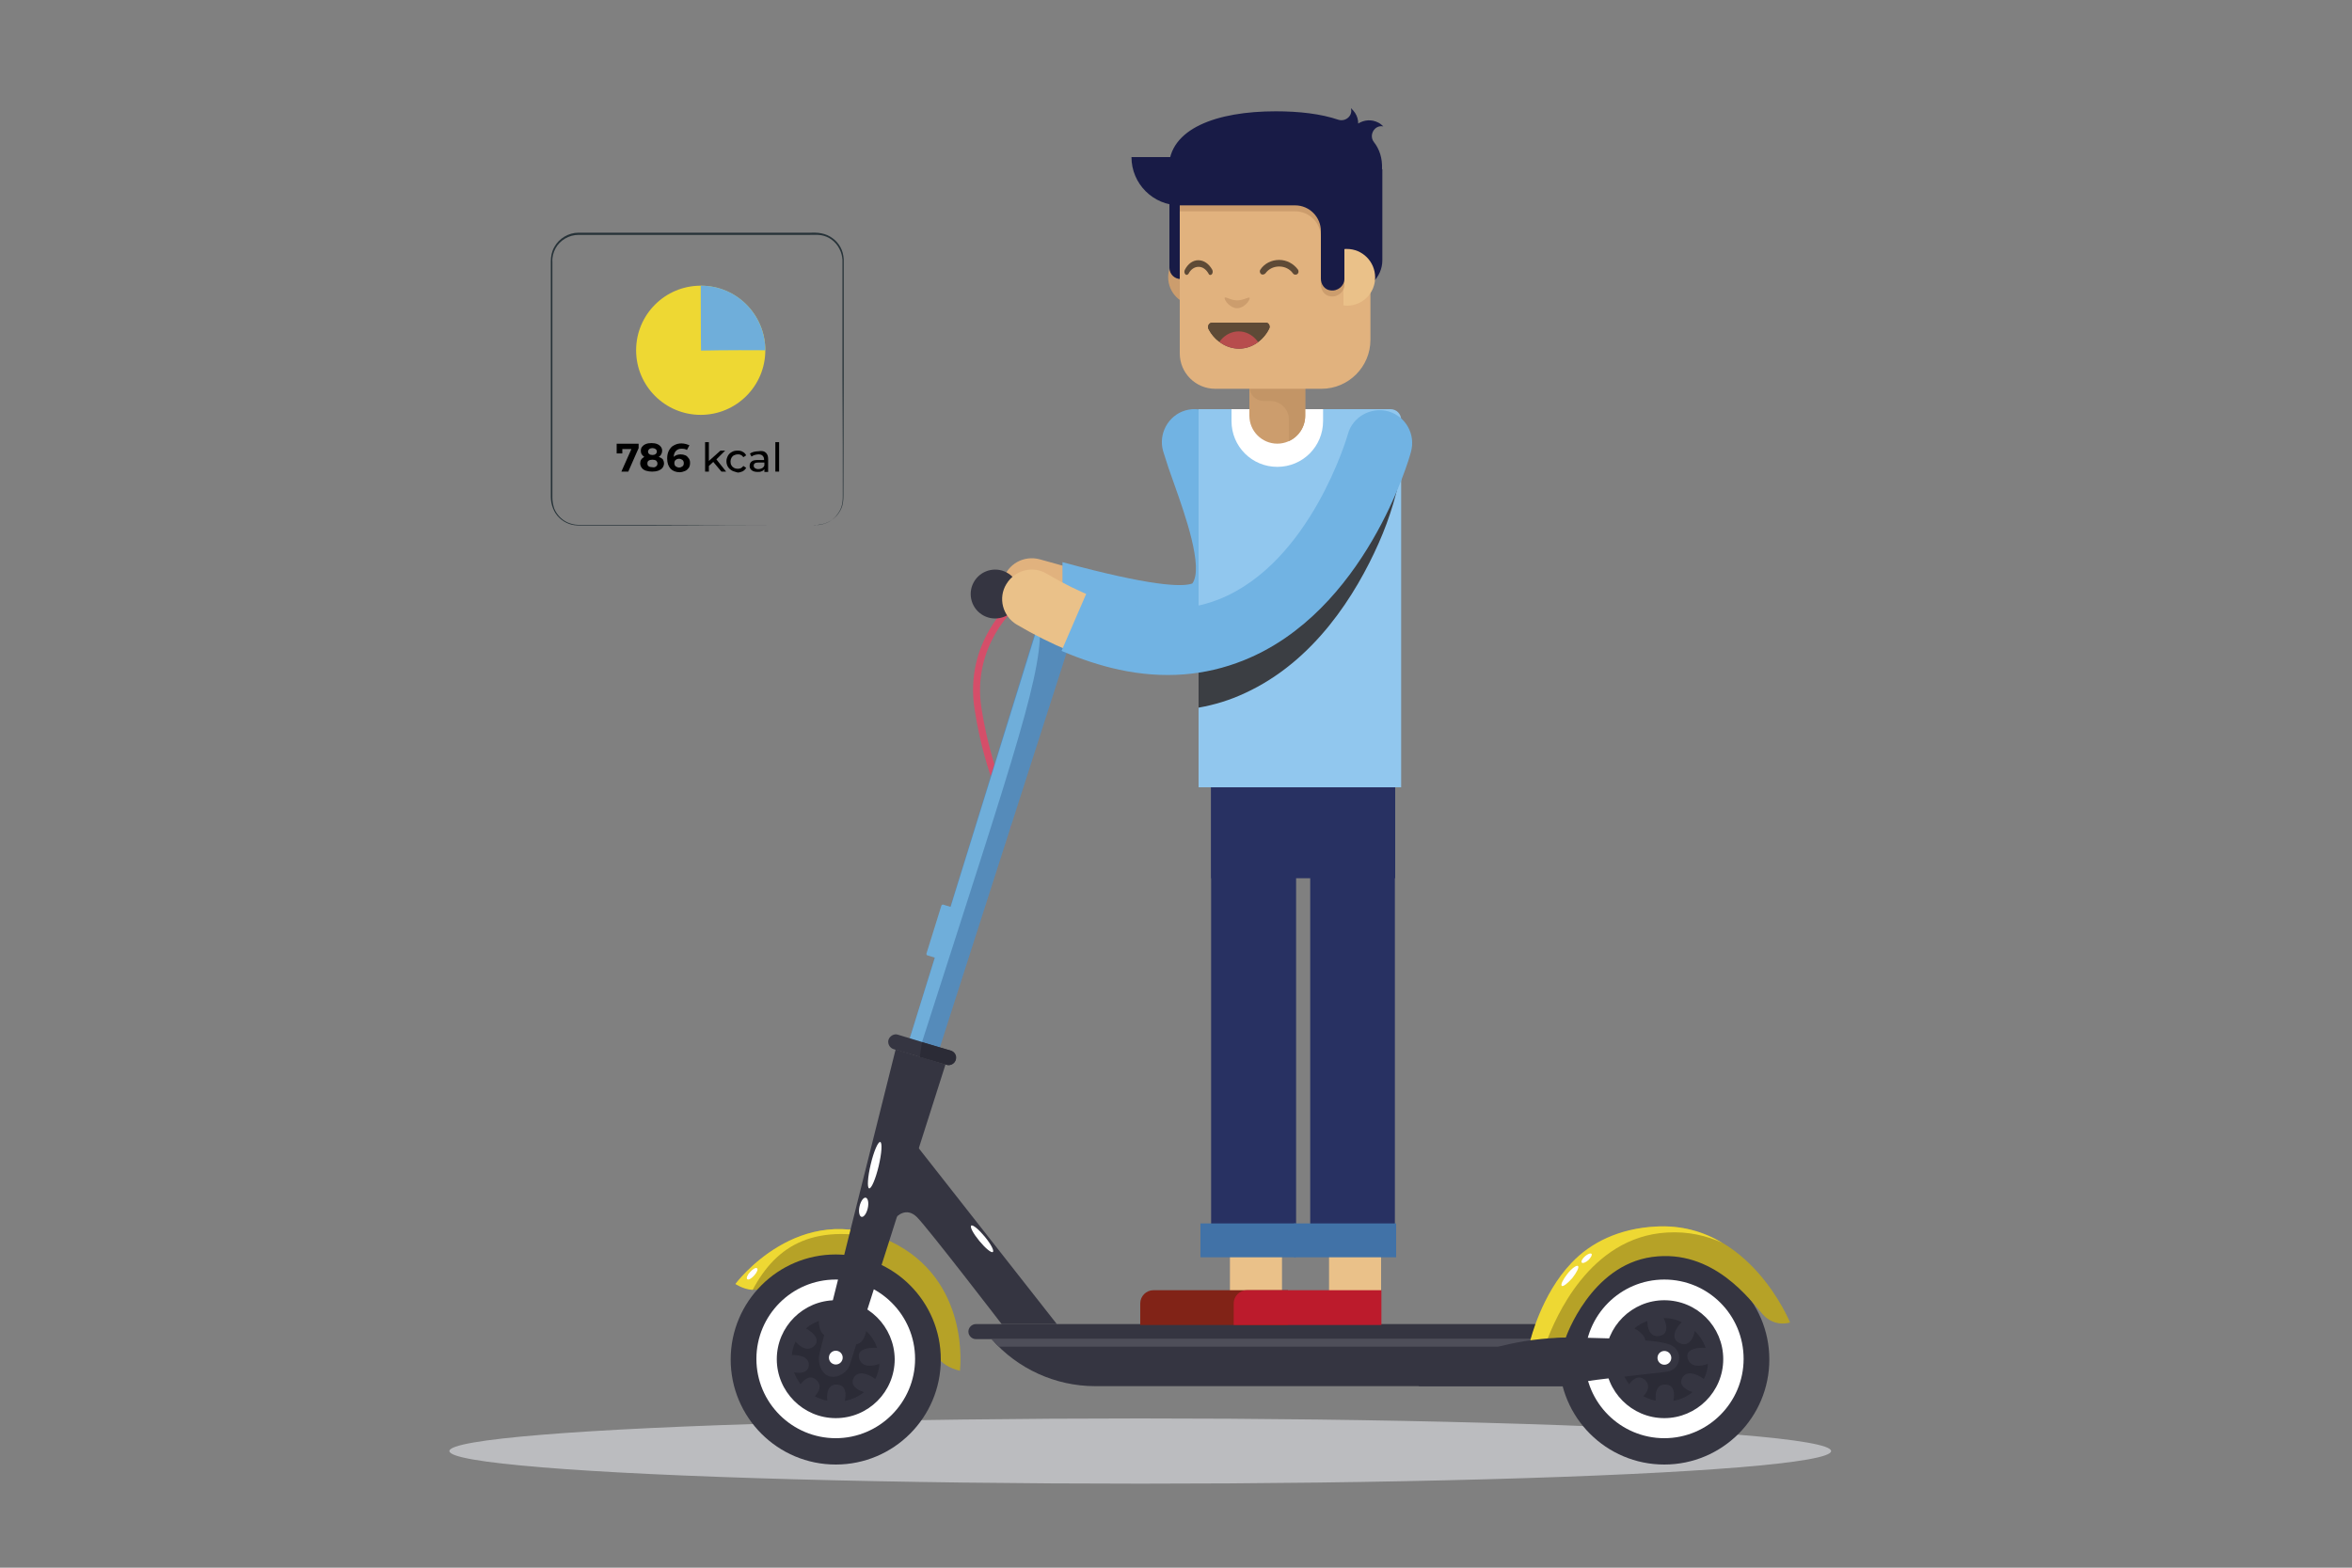 <svg id="e9ordztszu3b1" xmlns="http://www.w3.org/2000/svg" xmlns:xlink="http://www.w3.org/1999/xlink" viewBox="0 0 750 500" shape-rendering="geometricPrecision" text-rendering="geometricPrecision">
    <rect x="0" y="0" width="750" height="500" fill="#808080" stroke="none"/>
    <style>
        #e9ordztszu3b4_to {
            animation: e9ordztszu3b4_to__to 3000ms linear infinite normal forwards
        }

        @keyframes e9ordztszu3b4_to__to {
            0% {
                transform: translate(-178.47px, 211.086px)
            }

            100% {
                transform: translate(915.753px, 211.09px)
            }
        }

        #e9ordztszu3b175_to {
            animation: e9ordztszu3b175_to__to 1000ms linear infinite normal forwards
        }

        @keyframes e9ordztszu3b175_to__to {
            0% {
                transform: translate(642.343px, 120.908px)
            }
            10% {
                transform: translate(642.343px, 120.908px)
            }

            15% {
                transform: translate(642.343px, 115px)
            }

            20% {
                transform: translate(642.343px, 120.91px)
            }
        
            100% {
                transform: translate(642.343px, 120.91px)
            }
        }
        
        .st21 {
            fill: url(#SVGID_1_);
        }

        .st22 {
            fill: url(#SVGID_2_);
        }
    </style>
    <defs>
        <path id="e9ordztszu3b2" d="M386.4,103C385.5,103,384.9,104.1,385.4,105C387.4,108.7,391,111.2,395.1,111.2C399.2,111.2,402.8,108.6,404.7,104.9C405.2,104,404.6,102.9,403.7,102.9L386.4,103Z" />
    </defs>
    <g id="e9ordztszu3b3">
        <g id="e9ordztszu3b4_to" transform="translate(-178.47,211.086)">
            <path id="e9ordztszu3b4" d="M540.3,136.2C540.6,131.9,540.6,127.5,540.1,123C536.4,83.8,503.5,53,464.1,51.8C425.8,50.7,394.3,76.6,385.3,110.7C380.6,128.7,367.7,143.5,350.6,150.8C329,160,313.5,181.5,313.5,206.9C313.5,227.9,324.1,246.4,340.3,257.4C352.7,265.8,362,278,365.8,292.4C379.3,343,426.6,379.9,482.1,377.2C540.3,374.4,587.6,327.2,590.6,269C592.3,235.5,579.7,205,558.3,183C546.2,170.6,539,153.7,540.3,136.2Z" transform="translate(-452.126,-214.553)" fill="rgb(205,255,246)" stroke="none" stroke-width="1" />
        </g>
    </g>
    <g id="e9ordztszu3b5">
        <ellipse id="e9ordztszu3b6" rx="220.3" ry="10.4" transform="matrix(1 0 0 1 363.6 462.8)" fill="rgb(187,188,191)" stroke="none" stroke-width="1" />
        <g id="e9ordztszu3b7">
            <g id="e9ordztszu3b8">
                <g id="e9ordztszu3b9">
                    <path id="e9ordztszu3b10" d="M322.3,264L320.1,263.9C320.2,260.2,318.9,256.5,317.2,251.3C315.1,245.3,312.6,237.8,310.8,226.4C307.3,204.7,322.7,191.8,322.9,191.7L324.3,193.4C324.2,193.5,309.7,205.7,313,226.1C314.8,237.3,317.3,244.7,319.3,250.6C321.1,256,322.5,259.8,322.3,264Z" fill="rgb(213,78,105)" stroke="none" stroke-width="1" />
                </g>
            </g>
            <g id="e9ordztszu3b11">
                <g id="e9ordztszu3b12">
                    <path id="e9ordztszu3b13" d="M289.9,331.8L334.6,187.1L338,188.2C342.2,189.6,344.5,194.1,343.3,198.3L299.5,334.7L289.9,331.8Z" fill="rgb(85,139,186)" stroke="none" stroke-width="1" />
                </g>
            </g>
            <g id="e9ordztszu3b14">
                <path id="e9ordztszu3b15" d="M375.7,206.4C363.9,206.4,347.7,202.6,326.4,196.6C321.4,195.2,318.5,190,319.9,184.9C321.3,179.9,326.5,177,331.6,178.4C366.2,188.2,377.4,188.5,380.7,187C385.1,181.8,379,164.6,375.4,154.2C374.1,150.4,372.8,146.9,371.8,143.6C370.3,138.6,373.2,133.3,378.2,131.9C383.2,130.4,388.5,133.3,389.9,138.3C390.7,141.1,391.9,144.4,393.2,148C399.4,165.4,407,187.2,394.1,200.5C390,204.5,383.9,206.4,375.7,206.4ZM380.9,186.8L380.9,186.8L380.9,186.8Z" fill="rgb(225,178,126)" stroke="none" stroke-width="1" />
            </g>
            <g id="e9ordztszu3b16">
                <g id="e9ordztszu3b17">
                    <path id="e9ordztszu3b18" d="M394.2,147.6C393,144.1,391.8,140.8,391,138C389.4,132.5,383.5,129.3,378,130.9C372.5,132.5,369.3,138.4,370.9,143.9C371.9,147.2,373.1,150.8,374.5,154.6C377.8,163.9,383.9,181.1,380.2,186.1C376.9,187.3,366.8,186.9,338.8,179.3L338.8,201C354.4,205.1,366.6,207.5,375.9,207.5C384.4,207.5,390.6,205.5,394.9,201.1C408.2,187.3,400.4,165.3,394.2,147.6Z" fill="rgb(113,179,227)" stroke="none" stroke-width="1" />
                </g>
            </g>
            <g id="e9ordztszu3b19">
                <g id="e9ordztszu3b20">
                    <path id="e9ordztszu3b21" d="M342.3,201.4L324,195.4C321.3,194.5,315.9,192.2,316.7,188.7L325,191.2L330.9,186L344.1,190.4C344.8,190.6,345.2,191.4,345,192.2L342.3,201.4Z" fill="rgb(84,132,136)" stroke="none" stroke-width="1" />
                </g>
            </g>
            <g id="e9ordztszu3b22">
                <path id="e9ordztszu3b23" d="M299.3,305.8L295.7,304.7C295.5,304.6,295.4,304.4,295.4,304.2L300.2,288.8C300.3,288.6,300.5,288.5,300.7,288.5L304.3,289.6C304.5,289.7,304.6,289.9,304.6,290.1L299.8,305.5C299.8,305.7,299.5,305.8,299.3,305.8Z" fill="rgb(111,174,218)" stroke="none" stroke-width="1" />
            </g>
            <g id="e9ordztszu3b24">
                <path id="e9ordztszu3b25" d="M331.5,197.9L290.1,331.2L294,332.4C324.7,236.7,332.9,213.4,331.5,197.9Z" fill="rgb(111,174,218)" stroke="none" stroke-width="1" />
            </g>
            <g id="e9ordztszu3b26">
                <g id="e9ordztszu3b27">
                    <circle id="e9ordztszu3b28" r="33.5" transform="matrix(1 0 0 1 530.7 433.6)" fill="rgb(53,53,65)" stroke="none" stroke-width="1" />
                </g>
            </g>
            <g id="e9ordztszu3b29">
                <g id="e9ordztszu3b30">
                    <circle id="e9ordztszu3b31" r="22" transform="matrix(1 0 0 1 530.7 433.6)" fill="rgb(53,53,65)" stroke="none" stroke-width="1" />
                </g>
            </g>
            <g id="e9ordztszu3b32">
                <g id="e9ordztszu3b33">
                    <path id="e9ordztszu3b34" d="M530.7,458.7C516.8,458.7,505.4,447.4,505.4,433.4C505.4,419.5,516.7,408.1,530.7,408.1C544.7,408.1,556,419.4,556,433.4C556,447.3,544.7,458.7,530.7,458.7ZM530.7,414.7C520.4,414.7,511.9,423.1,511.9,433.5C511.9,443.8,520.3,452.3,530.7,452.3C541,452.3,549.5,443.9,549.5,433.5C549.5,423.1,541.1,414.7,530.7,414.7Z" fill="rgb(255,255,255)" stroke="none" stroke-width="1" />
                </g>
            </g>
            <g id="e9ordztszu3b35">
                <path id="e9ordztszu3b36" d="M536.4,439.5C537.8,436.9,541.1,438.2,543.3,439.8C543.7,439.1,544,438.3,544.2,437.5C544.4,436.7,544.6,435.9,544.6,435C542.2,435.9,539.1,436.1,538.2,433.4C537.2,430.3,541.1,429.7,543.9,429.9C543.2,427.9,542,426,540.4,424.5C540,426.9,538.5,429.7,535.6,428.4C532.4,426.9,534.4,423.4,536.3,421.7C535.6,421.4,535,421.1,534.2,420.9C532.9,420.5,531.7,420.4,530.5,420.4C531.6,422.6,532.1,425.6,529.1,426.1C526.1,426.6,525.3,423.6,525.3,421.3C523.8,421.9,522.4,422.6,521.2,423.7C523.6,425,526,427.4,523.7,429.4C521.7,431.1,519.4,429.7,517.9,427.9C517.6,428.5,517.3,429.2,517.1,429.9C516.9,430.7,516.8,431.4,516.7,432.2C519.3,432.1,522.3,432.8,522.1,435.5C521.9,437.8,519.6,438.1,517.4,437.7C517.9,439,518.6,440.3,519.5,441.5C520.8,439.7,522.7,438.4,524.6,440.2C526.3,441.9,525.5,443.8,524,445.3C524.9,445.8,525.9,446.2,527,446.5C527.3,446.6,527.7,446.7,528,446.7C527.7,444.3,528.3,441.4,531.1,441.6C533.9,441.7,534.1,444.4,533.6,446.8C535.9,446.4,538,445.4,539.7,444C537.5,443.3,535.2,441.7,536.4,439.5Z" fill="rgb(43,43,54)" stroke="none" stroke-width="1" />
            </g>
            <g id="e9ordztszu3b37">
                <g id="e9ordztszu3b38">
                    <path id="e9ordztszu3b39" d="M285.8,388.2C285.8,388.2,288.9,384.7,292.4,388.2C295.9,391.7,319.4,422.3,319.4,422.3L337,422.3L292.4,365.5L285.8,388.2Z" fill="rgb(53,53,65)" stroke="none" stroke-width="1" />
                </g>
            </g>
            <g id="e9ordztszu3b40">
                <g id="e9ordztszu3b41">
                    <path id="e9ordztszu3b42" d="M498,427.1L311.2,427.1C309.9,427.1,308.8,426,308.8,424.7L308.8,424.7C308.8,423.4,309.9,422.3,311.2,422.3L498.7,422.3C500,422.3,499.5,423.4,499.5,424.7L499.5,424.7C499.6,426.1,499.3,427.1,498,427.1Z" fill="rgb(53,53,65)" stroke="none" stroke-width="1" />
                </g>
            </g>
            <g id="e9ordztszu3b43">
                <g id="e9ordztszu3b44">
                    <path id="e9ordztszu3b45" d="M316.2,427.1L316.2,427.1C324.5,436.6,336.6,442.1,349.2,442.1L498.3,442.1L501.2,427.1L316.2,427.1Z" fill="rgb(53,53,65)" stroke="none" stroke-width="1" />
                </g>
            </g>
            <g id="e9ordztszu3b46">
                <path id="e9ordztszu3b47" d="M318.5,429.5L498.8,429.5C500.1,429.5,501.2,428.4,501.2,427.1L316.2,427.1C316.9,427.9,317.7,428.7,318.5,429.5Z" fill="rgb(78,78,89)" stroke="none" stroke-width="1" />
            </g>
            <g id="e9ordztszu3b48">
                <g id="e9ordztszu3b49">
                    <path id="e9ordztszu3b50" d="M488.1,427.5C488.1,427.5,492.2,412.1,502.8,401.8C508.8,396,517.3,391.8,528.1,391.2C557.8,389.6,570.8,421.8,570.8,421.8C570.8,421.8,566,423.5,562.1,419.2C558.2,414.8,546.4,398.2,526.8,400.9C507.2,403.6,499.3,426.6,499.3,426.6L488.1,427.5Z" fill="rgb(182,162,39)" stroke="none" stroke-width="1" />
                </g>
            </g>
            <g id="e9ordztszu3b51">
                <path id="e9ordztszu3b52" d="M531.6,393.1C538.3,392.7,544.2,394.1,549.2,396.4C543.4,392.9,536.3,390.7,527.9,391.2C516.3,391.8,507.2,396.3,501.1,402.8C491.5,412.8,488,427.5,488,427.5L493.3,427.5C495.8,421,506.6,394.5,531.6,393.1Z" fill="rgb(238,216,51)" stroke="none" stroke-width="1" />
            </g>
            <g id="e9ordztszu3b53">
                <g id="e9ordztszu3b54">
                    <g id="e9ordztszu3b55">
                        <path id="e9ordztszu3b56" d="M306.1,437.2C306.1,437.2,309.8,408.1,283.7,395.8C254.9,382.2,234.6,409.5,234.6,409.5C234.6,409.5,239.7,413,244.7,410.4C249.7,407.8,264.5,396.5,280.9,405.7C290.5,411.1,294.5,419.7,296.2,426C297.5,431.1,298.9,435.4,306.1,437.2L306.1,437.2Z" fill="rgb(182,162,39)" stroke="none" stroke-width="1" />
                    </g>
                </g>
            </g>
            <g id="e9ordztszu3b57">
                <path id="e9ordztszu3b58" d="M283.6,395.8L283.6,395.8C254.8,382.2,234.5,409.5,234.5,409.5C234.5,409.5,236.9,411.2,240,411.4C247.7,396.9,260,389.6,283.6,395.8Z" fill="rgb(238,216,51)" stroke="none" stroke-width="1" />
            </g>
            <g id="e9ordztszu3b59">
                <g id="e9ordztszu3b60">
                    <path id="e9ordztszu3b61" d="M452.3,442.1C452.3,442.1,469.6,425.9,503.3,426.6C531.4,427.2,533.1,428.4,534.7,430.6C536.3,432.7,535.4,436.6,532,437.4C529,438,500.8,440.5,498.3,442.1L452.3,442.1Z" fill="rgb(53,53,65)" stroke="none" stroke-width="1" />
                </g>
            </g>
            <g id="e9ordztszu3b62">
                <g id="e9ordztszu3b63">
                    <circle id="e9ordztszu3b64" r="33.5" transform="matrix(1 0 0 1 266.5 433.6)" fill="rgb(53,53,65)" stroke="none" stroke-width="1" />
                </g>
            </g>
            <g id="e9ordztszu3b65">
                <g id="e9ordztszu3b66">
                    <circle id="e9ordztszu3b67" r="22" transform="matrix(1 0 0 1 266.5 433.6)" fill="rgb(53,53,65)" stroke="none" stroke-width="1" />
                </g>
            </g>
            <g id="e9ordztszu3b68">
                <g id="e9ordztszu3b69">
                    <path id="e9ordztszu3b70" d="M266.5,458.7C252.6,458.7,241.2,447.4,241.2,433.4C241.2,419.5,252.5,408.1,266.5,408.1C280.4,408.1,291.8,419.4,291.8,433.4C291.8,447.3,280.4,458.7,266.5,458.7ZM266.5,414.7C256.2,414.7,247.7,423.1,247.7,433.5C247.7,443.8,256.1,452.3,266.5,452.3C276.9,452.3,285.3,443.9,285.3,433.5C285.2,423.1,276.8,414.7,266.5,414.7Z" fill="rgb(255,255,255)" stroke="none" stroke-width="1" />
                </g>
            </g>
            <g id="e9ordztszu3b71">
                <path id="e9ordztszu3b72" d="M272.2,439.5C273.6,436.9,276.9,438.2,279.1,439.8C279.5,439.1,279.8,438.3,280,437.5C280.2,436.7,280.4,435.9,280.4,435C278,435.9,274.9,436.1,274,433.4C273,430.3,276.9,429.7,279.7,429.9C279,427.9,277.8,426,276.2,424.5C275.8,426.9,274.3,429.7,271.4,428.4C268.2,426.9,270.2,423.4,272.1,421.7C271.4,421.4,270.8,421.1,270,420.9C268.7,420.5,267.5,420.4,266.3,420.4C267.4,422.6,267.9,425.6,264.9,426.1C261.9,426.6,261.1,423.6,261.1,421.3C259.6,421.9,258.2,422.6,257,423.7C259.4,425,261.8,427.4,259.5,429.4C257.5,431.1,255.2,429.7,253.7,427.9C253.4,428.5,253.1,429.2,252.9,429.9C252.7,430.7,252.6,431.4,252.5,432.2C255.1,432.1,258.1,432.8,257.9,435.5C257.7,437.8,255.4,438.1,253.2,437.7C253.7,439,254.4,440.3,255.3,441.5C256.6,439.7,258.5,438.4,260.4,440.2C262.1,441.9,261.3,443.8,259.8,445.3C260.7,445.8,261.7,446.2,262.8,446.5C263.1,446.6,263.5,446.7,263.8,446.7C263.5,444.3,264.1,441.4,266.9,441.6C269.7,441.7,269.9,444.4,269.4,446.8C271.7,446.4,273.8,445.4,275.5,444C273.2,443.3,271,441.7,272.2,439.5Z" fill="rgb(43,43,54)" stroke="none" stroke-width="1" />
            </g>
            <g id="e9ordztszu3b73">
                <g id="e9ordztszu3b74">
                    <path id="e9ordztszu3b75" d="M261.3,431.8L285.6,334.7L301.5,339.5L271,435.2C270.3,437.7,267.1,439.7,264.5,439L264.5,439C261.8,438.1,260.6,434.6,261.3,431.8Z" fill="rgb(53,53,65)" stroke="none" stroke-width="1" />
                </g>
            </g>
            <g id="e9ordztszu3b76">
                <g id="e9ordztszu3b77">
                    <path id="e9ordztszu3b78" d="M286.3,330L303.1,335.1C304.4,335.5,305.1,336.8,304.7,338.1L304.7,338.1C304.3,339.3,303,340,301.8,339.6L284.9,334.6C283.7,334.2,283,332.9,283.3,331.7L283.3,331.7C283.7,330.4,285.1,329.6,286.3,330Z" fill="rgb(53,53,65)" stroke="none" stroke-width="1" />
                </g>
            </g>
            <g id="e9ordztszu3b79">
                <g id="e9ordztszu3b80">
                    <ellipse id="e9ordztszu3b81" rx="2.2" ry="2.2" transform="matrix(0.23 -0.973 0.973 0.23 530.737 433.072)" fill="rgb(255,255,255)" stroke="none" stroke-width="1" />
                </g>
            </g>
            <g id="e9ordztszu3b82">
                <ellipse id="e9ordztszu3b83" rx="7.6" ry="1.3" transform="matrix(0.232 -0.973 0.973 0.232 278.922 371.622)" fill="rgb(255,255,255)" stroke="none" stroke-width="1" />
            </g>
            <g id="e9ordztszu3b84">
                <path id="e9ordztszu3b85" d="M312.3,395.8C310.4,393.5,309.2,391.3,309.7,390.9C310.2,390.5,312.1,392.1,314,394.4C315.9,396.7,317.1,398.9,316.6,399.3C316.1,399.7,314.2,398.1,312.3,395.8Z" fill="rgb(255,255,255)" stroke="none" stroke-width="1" />
            </g>
            <g id="e9ordztszu3b86">
                <path id="e9ordztszu3b87" d="M276.7,385.4C276.3,387.1,275.4,388.3,274.7,388.1C274,387.9,273.7,386.4,274.1,384.7C274.5,383,275.4,381.8,276.1,382C276.8,382.2,277.1,383.7,276.7,385.4Z" fill="rgb(255,255,255)" stroke="none" stroke-width="1" />
            </g>
            <g id="e9ordztszu3b88">
                <path id="e9ordztszu3b89" d="M240.5,406.8C239.6,407.8,238.7,408.3,238.3,408C237.9,407.7,238.3,406.6,239.2,405.7C240.1,404.7,241,404.2,241.4,404.5C241.8,404.8,241.4,405.8,240.5,406.8Z" fill="rgb(255,255,255)" stroke="none" stroke-width="1" />
            </g>
            <g id="e9ordztszu3b90">
                <path id="e9ordztszu3b91" d="M501.4,407.6C499.9,409.3,498.4,410.5,498,410.1C497.6,409.7,498.4,408.1,499.8,406.3C501.2,404.5,502.8,403.4,503.2,403.8C503.6,404.2,502.8,405.8,501.4,407.6Z" fill="rgb(255,255,255)" stroke="none" stroke-width="1" />
            </g>
            <g id="e9ordztszu3b92">
                <path id="e9ordztszu3b93" d="M506.5,401.9C505.6,402.7,504.7,403,504.4,402.7C504.1,402.4,504.5,401.5,505.4,400.7C506.3,399.9,507.2,399.6,507.5,399.9C507.8,400.2,507.3,401.1,506.5,401.9Z" fill="rgb(255,255,255)" stroke="none" stroke-width="1" />
            </g>
            <g id="e9ordztszu3b94">
                <path id="e9ordztszu3b95" d="M294,332.4L293.3,337.1L301.8,339.6C303,340,304.4,339.3,304.8,338L304.8,338C305.2,336.8,304.5,335.5,303.3,335.1L294,332.4Z" fill="rgb(43,43,54)" stroke="none" stroke-width="1" />
            </g>
            <g id="e9ordztszu3b96">
                <g id="e9ordztszu3b97">
                    <ellipse id="e9ordztszu3b98" rx="7.8" ry="7.8" transform="matrix(0.557 -0.83 0.83 0.557 317.329 189.463)" fill="rgb(53,53,65)" stroke="none" stroke-width="1" />
                </g>
            </g>
            <g id="e9ordztszu3b99">
                <g id="e9ordztszu3b100">
                    <ellipse id="e9ordztszu3b101" rx="2.2" ry="2.2" transform="matrix(0.16 -0.987 0.987 0.16 266.519 432.997)" fill="rgb(255,255,255)" stroke="none" stroke-width="1" />
                </g>
            </g>
        </g>
        <g id="e9ordztszu3b102">
            <g id="e9ordztszu3b103">
                <rect id="e9ordztszu3b104" width="16.6" height="111.1" rx="0" ry="0" transform="matrix(1 0 0 1 392.2 301.9)" fill="rgb(234,193,137)" stroke="none" stroke-width="1" />
            </g>
            <g id="e9ordztszu3b105">
                <rect id="e9ordztszu3b106" width="16.6" height="111.1" rx="0" ry="0" transform="matrix(1 0 0 1 423.8 301.9)" fill="rgb(234,193,137)" stroke="none" stroke-width="1" />
            </g>
            <g id="e9ordztszu3b107">
                <rect id="e9ordztszu3b108" width="27.1" height="161.7" rx="0" ry="0" transform="matrix(1 0 0 1 386.2 232.7)" fill="rgb(40,49,98)" stroke="none" stroke-width="1" />
            </g>
            <g id="e9ordztszu3b109">
                <polygon id="e9ordztszu3b110" points="444.8,394.4 417.8,394.4 417.8,252.5 444.8,232.7" fill="rgb(40,49,98)" stroke="none" stroke-width="1" />
            </g>
            <g id="e9ordztszu3b111">
                <rect id="e9ordztszu3b112" width="58.7" height="47.4" rx="0" ry="0" transform="matrix(1 0 0 1 386.2 232.7)" fill="rgb(40,49,98)" stroke="none" stroke-width="1" />
            </g>
            <g id="e9ordztszu3b113">
                <rect id="e9ordztszu3b114" width="30.4" height="10.8" rx="0" ry="0" transform="matrix(1 0 0 1 382.8 390.2)" fill="rgb(65,114,167)" stroke="none" stroke-width="1" />
            </g>
            <g id="e9ordztszu3b115">
                <rect id="e9ordztszu3b116" width="32.6" height="10.8" rx="0" ry="0" transform="matrix(1 0 0 1 412.6 390.2)" fill="rgb(65,114,167)" stroke="none" stroke-width="1" />
            </g>
            <g id="e9ordztszu3b117">
                <path id="e9ordztszu3b118" d="M410.8,422.6L363.6,422.6L363.6,415.7C363.6,413.4,365.5,411.5,367.8,411.5L410.7,411.5L410.7,422.6Z" fill="rgb(129,35,23)" stroke="none" stroke-width="1" />
            </g>
            <g id="e9ordztszu3b119">
                <path id="e9ordztszu3b120" d="M440.6,422.6L393.4,422.6L393.4,415.7C393.4,413.4,395.3,411.5,397.6,411.5L440.5,411.5L440.5,422.6Z" fill="rgb(188,27,44)" stroke="none" stroke-width="1" />
            </g>
            <g id="e9ordztszu3b121">
                <path id="e9ordztszu3b122" d="M446.8,251.1L382.2,251.1L382.2,130.5L443.4,130.5C445.3,130.5,446.8,132,446.8,133.9L446.8,251.1Z" fill="rgb(145,199,238)" stroke="none" stroke-width="1" />
            </g>
            <g id="e9ordztszu3b123">
                <path id="e9ordztszu3b124" d="M421.9,130.5L421.9,134.3C421.9,142.4,415.4,148.9,407.3,148.9C399.2,148.9,392.7,142.4,392.7,134.3L392.7,130.5L421.9,130.5Z" fill="rgb(255,255,255)" stroke="none" stroke-width="1" />
            </g>
            <g id="e9ordztszu3b125">
                <path id="e9ordztszu3b126" d="M407.3,141.5L407.3,141.5C402.4,141.5,398.4,137.5,398.4,132.6L398.4,112.3L416.2,112.3L416.2,132.6C416.2,137.5,412.2,141.5,407.3,141.5Z" fill="rgb(204,157,109)" stroke="none" stroke-width="1" />
            </g>
            <path id="e9ordztszu3b127" d="M440.2,140.4C435.1,139.2,429.4,143.8,428.2,148.9C428.1,149.3,418,190.9,389,204C386.8,205,384.5,205.7,382.2,206.3L382.2,225.7C387.3,224.8,392.2,223.3,396.9,221.1C419.2,210.9,432.4,189.5,439.6,173.3C443.3,165,445.8,156.4,447.3,147.5L447.3,147.5C447.5,145.8,444.3,141.3,440.2,140.4Z" fill="rgb(59,62,67)" stroke="none" stroke-width="1" />
            <g id="e9ordztszu3b128">
                <path id="e9ordztszu3b129" d="M357.1,212.6C346.6,210.4,335.6,205.9,324.2,199.2C319.7,196.5,318.2,190.7,320.9,186.3C323.6,181.8,329.4,180.3,333.8,183C354.8,195.4,373.4,198.5,389.1,192.2C418.8,180.3,430.6,139.3,430.7,138.9C432.1,133.9,437.4,130.9,442.4,132.4C447.4,133.8,450.4,139,448.9,144.1C448.3,146.1,434.4,194.5,396.2,209.8C384,214.5,370.9,215.5,357.1,212.6Z" fill="rgb(234,193,137)" stroke="none" stroke-width="1" />
            </g>
            <g id="e9ordztszu3b130">
                <g id="e9ordztszu3b131">
                    <path id="e9ordztszu3b132" d="M442.7,131.2C437.2,129.7,431.3,132.9,429.8,138.5C429.7,138.9,418,179.4,388.8,191.1C376.6,196,362.5,195.1,346.8,188.4L338.5,207.6C344.8,210.3,350.9,212.3,356.9,213.6C370.9,216.6,384.2,215.6,396.6,210.6C435.3,195.1,449.4,146.3,449.9,144.2C451.5,138.6,448.3,132.8,442.7,131.2Z" fill="rgb(113,179,227)" stroke="none" stroke-width="1" />
                </g>
            </g>
            <g id="e9ordztszu3b133">
                <path id="e9ordztszu3b134" d="M398.4,112.3L398.4,123.3C398.4,125.8,400.4,127.9,403,127.9L405.1,127.9C408.3,127.9,411,130.5,411,133.8L411,140.7C414.1,139.3,416.2,136.2,416.2,132.6L416.2,112.3L398.4,112.3Z" fill="rgb(195,149,102)" stroke="none" stroke-width="1" />
            </g>
            <g id="e9ordztszu3b135">
                <g id="e9ordztszu3b136">
                    <circle id="e9ordztszu3b137" r="9" transform="matrix(1 0 0 1 381.5 88.4)" fill="rgb(204,157,109)" stroke="none" stroke-width="1" />
                </g>
            </g>
            <g id="e9ordztszu3b138">
                <g id="e9ordztszu3b139">
                    <path id="e9ordztszu3b140" d="M376.5,89L376.5,89C374.5,89,372.9,87.4,372.9,85.4L372.9,59.4L380.1,59.4L380.1,85.4C380.1,87.4,378.5,89,376.5,89Z" fill="rgb(24,27,70)" stroke="none" stroke-width="1" />
                </g>
            </g>
            <g id="e9ordztszu3b141">
                <path id="e9ordztszu3b142" d="M438.1,45.3C436.4,43.1,438.3,39.8,441,40.3C441,40.3,441,40.3,441.1,40.3C440.6,39.8,440.1,39.4,439.5,39.1C437.4,38,435,38.2,433.1,39.4C433.1,38.2,432.8,37.1,432.1,36C431.7,35.4,431.3,35,430.8,34.5C430.8,34.5,430.8,34.5,430.8,34.6C431.4,36.9,429.1,38.9,426.8,38.2C421.2,36.3,414.3,35.5,406.8,35.5C388,35.5,372.7,41,372.7,53.7C372.7,66.4,388,76.6,406.8,76.6C425.6,76.6,440.7,66.3,440.7,53.7C440.8,50.4,439.9,47.6,438.1,45.3Z" fill="rgb(24,27,70)" stroke="none" stroke-width="1" />
            </g>
            <g id="e9ordztszu3b143">
                <g id="e9ordztszu3b144">
                    <path id="e9ordztszu3b145" d="M421.4,124L387.5,124C381.3,124,376.2,119,376.2,112.7L376.2,52.8L437,52.8L437,108.4C437,117,430,124,421.4,124Z" fill="rgb(225,178,126)" stroke="none" stroke-width="1" />
                </g>
            </g>
            <g id="e9ordztszu3b146">
                <path id="e9ordztszu3b147" d="M403.7,102.9L386.4,102.9C385.5,102.9,384.9,104.1,385.4,105C386.2,106.6,387.4,108,388.8,109L401.3,109C402.7,107.9,403.9,106.5,404.7,104.8C405.1,104.1,404.6,102.9,403.7,102.9Z" fill="rgb(94,74,54)" stroke="none" stroke-width="1" />
            </g>
            <g id="e9ordztszu3b148">
                <use id="e9ordztszu3b149" width="19.663" height="8.3" xlink:href="#e9ordztszu3b2" fill="rgb(94,74,54)" stroke="none" stroke-width="1" />
                <g id="e9ordztszu3b150" clip-path="url(#e9ordztszu3b154)">
                    <g id="e9ordztszu3b151">
                        <g id="e9ordztszu3b152">
                            <path id="e9ordztszu3b153" d="M402.9,114.7C402.9,119.7,399.4,123.7,395,123.7C390.6,123.7,387.1,119.7,387.1,114.7C387.1,109.7,390.6,105.7,395,105.7C399.4,105.7,402.9,109.8,402.9,114.7Z" fill="rgb(183,77,77)" stroke="none" stroke-width="1" />
                        </g>
                    </g>
                    <clipPath id="e9ordztszu3b154">
                        <use id="e9ordztszu3b155" width="19.663" height="8.3" xlink:href="#e9ordztszu3b2" fill="rgb(0,0,0)" stroke="none" stroke-width="1" />
                    </clipPath>
                </g>
            </g>
            <g id="e9ordztszu3b156">
                <g id="e9ordztszu3b157">
                    <path id="e9ordztszu3b158" d="M430.9,92.8L428.4,92.8L428.4,48.3L440.8,54L440.8,83C440.8,88.4,436.3,92.8,430.9,92.8Z" fill="rgb(24,27,70)" stroke="none" stroke-width="1" />
                </g>
            </g>
            <g id="e9ordztszu3b159">
                <g id="e9ordztszu3b160">
                    <path id="e9ordztszu3b161" d="M429.5,79.4C429.1,79.4,428.7,79.4,428.4,79.5L428.4,97.4C428.8,97.4,429.2,97.5,429.5,97.5C434.5,97.5,438.5,93.5,438.5,88.5C438.5,83.4,434.4,79.4,429.5,79.4Z" fill="rgb(234,193,137)" stroke="none" stroke-width="1" />
                </g>
            </g>
            <g id="e9ordztszu3b162">
                <g id="e9ordztszu3b163">
                    <g id="e9ordztszu3b164">
                        <path id="e9ordztszu3b165" d="M382.1,83C380.4,83,378.8,84.1,377.8,86.1C377.6,86.5,377.6,87.1,378,87.5C378.3,87.8,378.7,87.7,379,87.3C379.7,85.9,380.9,85.1,382.2,85.1C383.5,85.1,384.6,85.9,385.4,87.3C385.5,87.6,385.7,87.7,386,87.7C386.1,87.7,386.3,87.6,386.4,87.5C386.7,87.2,386.8,86.6,386.6,86.1C385.5,84.1,383.9,83,382.1,83Z" fill="rgb(94,74,54)" stroke="none" stroke-width="1" />
                    </g>
                </g>
                <g id="e9ordztszu3b166">
                    <g id="e9ordztszu3b167">
                        <path id="e9ordztszu3b168" d="M413.7,87.4C414.1,87.1,414.2,86.5,413.9,86C412.5,84.1,410.3,82.9,407.9,82.9C405.5,82.9,403.2,84,401.9,86C401.6,86.4,401.7,87,402.1,87.4C402.5,87.7,403.1,87.6,403.5,87.2C404.5,85.8,406.1,85,407.9,85C409.7,85,411.3,85.8,412.3,87.2C412.5,87.5,412.8,87.6,413.1,87.6C413.4,87.6,413.6,87.5,413.7,87.4Z" fill="rgb(94,74,54)" stroke="none" stroke-width="1" />
                    </g>
                </g>
            </g>
            <g id="e9ordztszu3b169">
                <path id="e9ordztszu3b170" d="M376.2,52.8L376.2,67.4L413,67.4C417.5,67.4,421.2,71.1,421.2,75.6L421.2,90.8C421.2,92.6,422.4,94.3,424.2,94.5C426.5,94.9,428.7,93.1,428.7,90.9L426.8,67.2L424.9,52.6L376.2,52.6Z" fill="rgb(204,157,109)" stroke="none" stroke-width="1" />
            </g>
            <g id="e9ordztszu3b171">
                <path id="e9ordztszu3b172" d="M428.7,50.1L360.8,50.1C360.8,58.6,367.7,65.5,376.2,65.5L413,65.5C417.5,65.5,421.2,69.2,421.2,73.7L421.2,88.9C421.2,90.7,422.4,92.4,424.2,92.6C426.5,93,428.7,91.2,428.7,89L428.7,65.5L428.7,50.1Z" fill="rgb(24,27,70)" stroke="none" stroke-width="1" />
            </g>
            <g id="e9ordztszu3b173">
                <path id="e9ordztszu3b174" d="M398.5,95.1C398.5,95.9,396.7,98.3,394.5,98.3C392.3,98.3,390.5,95.9,390.5,95.1C390.5,94.3,392.3,95.8,394.5,95.8C396.7,95.8,398.5,94.4,398.5,95.1Z" fill="rgb(204,157,109)" stroke="none" stroke-width="1" />
            </g>
        </g>
    </g>
    <g id="e9ordztszu3b175_to" transform="translate(642.343,120.908)">
        <g id="e9ordztszu3b175" transform="translate(-266.7,-115.992)">
            <g id="e9ordztszu3b176">
                <g id="e9ordztszu3b177">
                    <g id="e9ordztszu3b178">
                        <circle id="e9ordztszu3b179" r="20.6" transform="matrix(1 0 0 1 -152.2 106.8)" fill="rgb(238,216,51)" stroke="none" stroke-width="1" />
                        <path id="e9ordztszu3b180" d="M288.4,106.8C276.4,106.7,267.9,106.9,267.9,106.9C267.9,106.9,267.8,102.1,267.8,86.2C279.2,86.1,288.4,95.4,288.4,106.8Z" transform="matrix(1 0 0 1 -420 0)" fill="rgb(111,174,218)" stroke="none" stroke-width="1" />
                    </g>
                    <path id="e9ordztszu3b181" d="M304.6,162.6C304.6,162.5,305.9,162.7,308.1,161.8C309.2,161.3,310.4,160.5,311.4,159.1C311.9,158.4,312.4,157.6,312.7,156.6C313,155.7,313.1,154.6,313.1,153.5C313.1,144.5,313.1,131.4,313,115.2C313,107.1,313,98.3,313,88.8C313,86.4,313,84,313,81.6C313,80.4,313,79.1,313,77.9C312.9,76.7,312.6,75.5,312,74.4C310.9,72.2,308.7,70.5,306.2,70.1C305,69.9,303.6,70,302.3,70C301,70,299.7,70,298.3,70C276.9,70,253.5,70,228.8,70C225.8,70,222.9,71.7,221.5,74.3C220.8,75.6,220.4,77.1,220.5,78.6C220.5,80.1,220.5,81.6,220.5,83.1C220.5,89.1,220.5,95,220.5,100.8C220.5,112.4,220.5,123.6,220.5,134.3C220.5,139.6,220.5,144.8,220.5,149.9C220.5,151.2,220.5,152.4,220.5,153.7C220.5,154.9,220.7,156.1,221.1,157.3C222,159.5,223.9,161.3,226.1,162C227.2,162.4,228.3,162.5,229.5,162.5C230.7,162.5,231.8,162.5,233,162.5C235.3,162.5,237.5,162.5,239.7,162.5C244.1,162.5,248.3,162.5,252.4,162.5C268.5,162.5,281.6,162.6,290.7,162.6C295.2,162.6,298.7,162.6,301.1,162.6C302.3,162.6,303.2,162.6,303.8,162.6C304.2,162.5,304.6,162.6,304.6,162.6C304.6,162.6,304.3,162.6,303.7,162.6C303.1,162.6,302.2,162.6,301,162.6C298.6,162.6,295.1,162.6,290.6,162.6C281.6,162.6,268.5,162.6,252.3,162.7C248.3,162.7,244,162.7,239.6,162.7C237.4,162.7,235.1,162.7,232.9,162.7C231.8,162.7,230.6,162.7,229.4,162.7C228.2,162.7,227,162.6,225.9,162.2C223.6,161.4,221.6,159.6,220.7,157.2C220.2,156,220,154.7,220,153.5C220,152.3,220,151,220,149.7C220,144.6,220,139.4,220,134.1C220,123.4,220,112.2,220,100.6C220,94.8,220,88.9,220,82.9C220,81.4,220,79.9,220,78.4C220,76.9,220.3,75.3,221.1,73.9C222.6,71.1,225.7,69.3,228.8,69.3C253.5,69.3,276.9,69.3,298.3,69.3C299.6,69.3,301,69.3,302.3,69.3C303.6,69.3,304.9,69.2,306.3,69.5C308.9,70,311.2,71.7,312.4,74C313,75.1,313.3,76.4,313.4,77.7C313.4,79,313.4,80.2,313.4,81.4C313.4,83.9,313.4,86.3,313.4,88.6C313.4,98.1,313.4,106.9,313.4,115C313.4,131.1,313.3,144.2,313.3,153.3C313.3,154.4,313.2,155.5,312.9,156.5C312.6,157.5,312.1,158.3,311.6,159C310.6,160.4,309.3,161.2,308.2,161.7C307.1,162.2,306.2,162.3,305.6,162.4C304.9,162.6,304.6,162.6,304.6,162.6Z" transform="matrix(1 0 0 1 -420 0)" fill="rgb(38,50,56)" stroke="none" stroke-width="1" />
                </g>
            </g>
            <g id="e9ordztszu3b182">
                <g id="e9ordztszu3b183">
                    <path id="e9ordztszu3b184" d="M248,136.7L248,138L244.7,145.5L242.5,145.5L245.7,138.3L242.8,138.3L242.8,139.7L241,139.7L241,136.6L248,136.6Z" transform="matrix(1 0 0 1 -420 0)" fill="rgb(0,0,0)" stroke="none" stroke-width="1" />
                    <path id="e9ordztszu3b185" d="M255.8,141.7C256,142.1,256.1,142.5,256.1,142.9C256.1,143.4,255.9,143.9,255.6,144.3C255.3,144.7,254.8,145,254.3,145.2C253.7,145.4,253.1,145.5,252.3,145.5C251.6,145.5,250.9,145.4,250.3,145.2C249.7,145,249.3,144.7,249,144.3C248.7,143.9,248.5,143.4,248.5,142.9C248.5,142.4,248.6,142,248.8,141.7C249,141.3,249.4,141.1,249.8,140.8C249.5,140.6,249.2,140.3,249,140C248.8,139.7,248.7,139.3,248.7,138.9C248.7,138.4,248.8,137.9,249.1,137.6C249.4,137.2,249.8,136.9,250.3,136.7C250.8,136.5,251.4,136.4,252.1,136.4C252.8,136.4,253.4,136.5,253.9,136.7C254.4,136.9,254.8,137.2,255.1,137.6C255.4,138,255.5,138.4,255.5,138.9C255.5,139.3,255.4,139.6,255.2,140C255,140.3,254.8,140.6,254.4,140.8C255.2,141.1,255.6,141.4,255.8,141.7ZM253.6,143.8C253.9,143.6,254,143.3,254,142.9C254,142.5,253.8,142.2,253.6,142C253.3,141.8,252.9,141.7,252.4,141.7C251.9,141.7,251.5,141.8,251.2,142C250.9,142.2,250.8,142.5,250.8,142.9C250.8,143.3,250.9,143.6,251.2,143.8C251.5,144,251.9,144.1,252.4,144.1C252.9,144.2,253.3,144.1,253.6,143.8ZM251.4,138.3C251.2,138.5,251,138.8,251,139.1C251,139.4,251.1,139.7,251.4,139.9C251.6,140.1,252,140.2,252.4,140.2C252.8,140.2,253.2,140.1,253.4,139.9C253.7,139.7,253.8,139.4,253.8,139.1C253.8,138.8,253.7,138.5,253.4,138.3C253.1,138.1,252.8,138,252.4,138C252,138,251.7,138.1,251.4,138.3Z" transform="matrix(1 0 0 1 -420 0)" fill="rgb(0,0,0)" stroke="none" stroke-width="1" />
                    <path id="e9ordztszu3b186" d="M262.9,140.3C263.4,140.5,263.7,140.9,264,141.3C264.3,141.7,264.4,142.2,264.4,142.7C264.4,143.3,264.3,143.8,264,144.3C263.7,144.7,263.3,145.1,262.8,145.3C262.3,145.5,261.7,145.7,261.1,145.7C259.9,145.7,258.9,145.3,258.2,144.6C257.5,143.8,257.1,142.8,257.1,141.3C257.1,140.3,257.3,139.4,257.7,138.7C258.1,138,258.6,137.4,259.3,137.1C260,136.7,260.8,136.5,261.7,136.5C262.2,136.5,262.6,136.6,263.1,136.7C263.5,136.8,263.9,137,264.2,137.1L263.4,138.6C263,138.3,262.4,138.2,261.7,138.2C260.9,138.2,260.4,138.4,259.9,138.9C259.5,139.3,259.2,140,259.2,140.8C259.7,140.3,260.5,140,261.4,140C261.9,140,262.4,140.1,262.9,140.3ZM262,143.8C262.3,143.6,262.4,143.2,262.4,142.8C262.4,142.4,262.3,142.1,262,141.8C261.7,141.6,261.4,141.4,260.9,141.4C260.5,141.4,260.1,141.5,259.8,141.8C259.5,142,259.4,142.4,259.4,142.8C259.4,143.2,259.5,143.5,259.8,143.8C260.1,144,260.5,144.2,260.9,144.2C261.4,144.2,261.7,144,262,143.8Z" transform="matrix(1 0 0 1 -420 0)" fill="rgb(0,0,0)" stroke="none" stroke-width="1" />
                    <path id="e9ordztszu3b187" d="M271.8,142.4L270.4,143.7L270.4,145.5L269.2,145.5L269.2,136.1L270.4,136.1L270.4,142.1L274.1,138.8L275.6,138.8L272.8,141.6L275.9,145.5L274.4,145.5L271.8,142.4Z" transform="matrix(1 0 0 1 -420 0)" fill="rgb(0,0,0)" stroke="none" stroke-width="1" />
                    <path id="e9ordztszu3b188" d="M277.8,145.2C277.3,144.9,276.8,144.5,276.5,144C276.2,143.5,276,142.9,276,142.2C276,141.5,276.2,141,276.5,140.4C276.8,139.9,277.2,139.5,277.8,139.2C278.3,138.9,278.9,138.8,279.6,138.8C280.2,138.8,280.8,138.9,281.2,139.2C281.7,139.4,282,139.8,282.3,140.3L281.4,140.9C281.2,140.6,280.9,140.3,280.6,140.2C280.3,140,279.9,140,279.6,140C279.2,140,278.8,140.1,278.4,140.3C278,140.5,277.8,140.8,277.6,141.1C277.4,141.5,277.3,141.9,277.3,142.3C277.3,142.8,277.4,143.2,277.6,143.5C277.8,143.9,278.1,144.1,278.4,144.3C278.8,144.5,279.1,144.6,279.6,144.6C280,144.6,280.3,144.5,280.6,144.4C280.9,144.2,281.2,144,281.4,143.7L282.3,144.3C282,144.8,281.7,145.1,281.2,145.4C280.7,145.6,280.2,145.8,279.6,145.8C279,145.6,278.4,145.5,277.8,145.2Z" transform="matrix(1 0 0 1 -420 0)" fill="rgb(0,0,0)" stroke="none" stroke-width="1" />
                    <path id="e9ordztszu3b189" d="M288.6,139.5C289.1,140,289.3,140.6,289.3,141.5L289.3,145.6L288.1,145.6L288.1,144.7C287.9,145,287.6,145.3,287.2,145.4C286.8,145.6,286.4,145.6,285.9,145.6C285.1,145.6,284.5,145.4,284.1,145.1C283.6,144.7,283.4,144.3,283.4,143.7C283.4,143.1,283.6,142.6,284,142.3C284.4,141.9,285.1,141.8,286.1,141.8L288,141.8L288,141.6C288,141.1,287.8,140.7,287.5,140.4C287.2,140.1,286.7,140,286.2,140C285.8,140,285.4,140.1,285,140.2C284.6,140.3,284.3,140.5,284,140.7L283.5,139.8C283.8,139.5,284.3,139.3,284.7,139.2C285.2,139.1,285.7,139,286.2,139C287.4,138.8,288.1,139,288.6,139.5ZM287.4,144.4C287.7,144.2,288,143.9,288.1,143.5L288.1,142.6L286.2,142.6C285.2,142.6,284.7,142.9,284.7,143.6C284.7,143.9,284.8,144.2,285.1,144.4C285.4,144.6,285.7,144.7,286.2,144.7C286.6,144.7,287,144.6,287.4,144.4Z" transform="matrix(1 0 0 1 -420 0)" fill="rgb(0,0,0)" stroke="none" stroke-width="1" />
                    <path id="e9ordztszu3b190" d="M291.6,136.1L292.8,136.1L292.8,145.5L291.6,145.5L291.6,136.1Z" transform="matrix(1 0 0 1 -420 0)" fill="rgb(0,0,0)" stroke="none" stroke-width="1" />
                </g>
            </g>
        </g>
    </g>
    <linearGradient id="SVGID_1_" gradientUnits="userSpaceOnUse" x1="0" y1="250" x2="116.757" y2="250">
        <stop offset="0.336" style="stop-color:#02B5DF" />
        <stop offset="1" style="stop-color:#02B5DF;stop-opacity:0" />
    </linearGradient>
<!--    <rect class="st21" width="116.8" height="500" />-->
    <linearGradient id="SVGID_2_" gradientUnits="userSpaceOnUse" x1="633.243" y1="250" x2="750" y2="250">
        <stop offset="0" style="stop-color:#02B5DF;stop-opacity:0" />
        <stop offset="0.664" style="stop-color:#02B5DF" />
    </linearGradient>
<!--    <rect x="633.2" class="st22" width="116.8" height="500" />-->
</svg>
